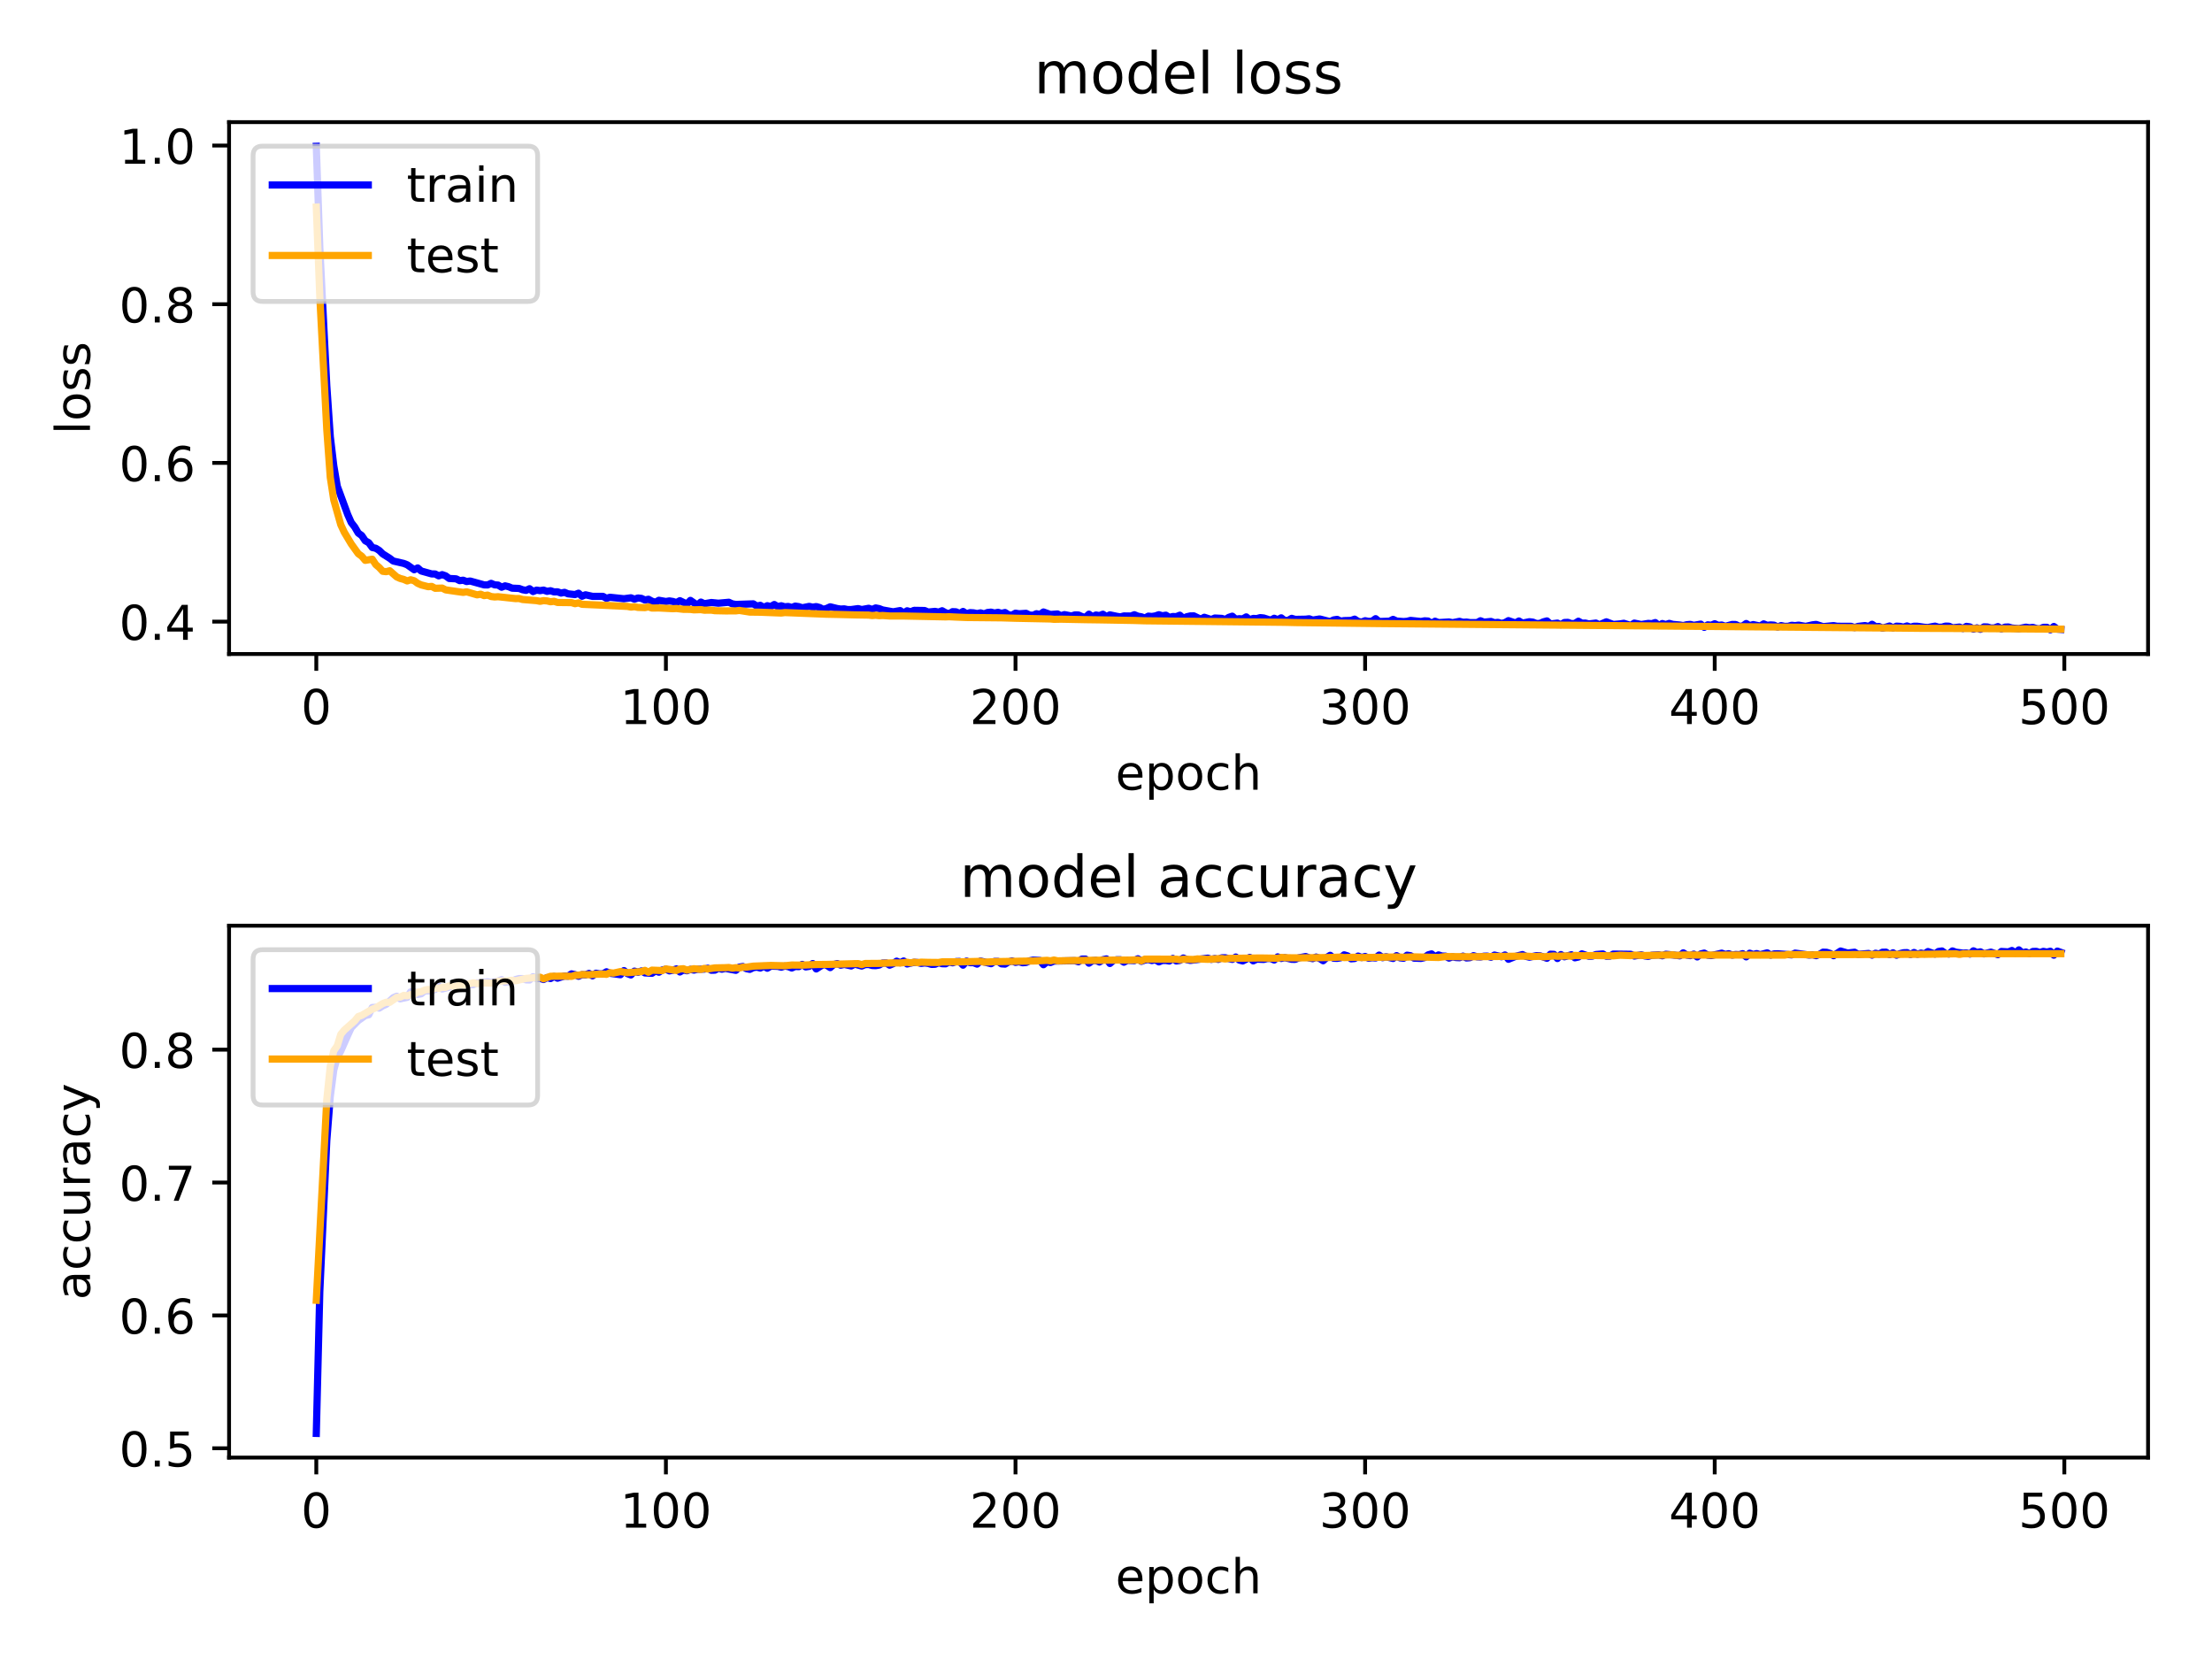 <?xml version="1.0" encoding="utf-8" standalone="no"?>
<!DOCTYPE svg PUBLIC "-//W3C//DTD SVG 1.1//EN"
  "http://www.w3.org/Graphics/SVG/1.1/DTD/svg11.dtd">
<!-- Created with matplotlib (https://matplotlib.org/) -->
<svg height="345.6pt" version="1.1" viewBox="0 0 460.8 345.6" width="460.8pt" xmlns="http://www.w3.org/2000/svg" xmlns:xlink="http://www.w3.org/1999/xlink">
 <defs>
  <style type="text/css">
*{stroke-linecap:butt;stroke-linejoin:round;}
  </style>
 </defs>
 <g id="figure_1">
  <g id="patch_1">
   <path d="M 0 345.6 
L 460.8 345.6 
L 460.8 0 
L 0 0 
z
" style="fill:#ffffff;"/>
  </g>
  <g id="axes_1">
   <g id="patch_2">
    <path d="M 47.72 136.24 
L 447.48 136.24 
L 447.48 25.44 
L 47.72 25.44 
z
" style="fill:#ffffff;"/>
   </g>
   <g id="matplotlib.axis_1">
    <g id="xtick_1">
     <g id="line2d_1">
      <defs>
       <path d="M 0 0 
L 0 3.5 
" id="ma0be6c7247" style="stroke:#000000;stroke-width:0.8;"/>
      </defs>
      <g>
       <use style="stroke:#000000;stroke-width:0.8;" x="65.891" xlink:href="#ma0be6c7247" y="136.24"/>
      </g>
     </g>
     <g id="text_1">
      <!-- 0 -->
      <defs>
       <path d="M 31.781 66.406 
Q 24.172 66.406 20.328 58.906 
Q 16.5 51.422 16.5 36.375 
Q 16.5 21.391 20.328 13.891 
Q 24.172 6.391 31.781 6.391 
Q 39.453 6.391 43.281 13.891 
Q 47.125 21.391 47.125 36.375 
Q 47.125 51.422 43.281 58.906 
Q 39.453 66.406 31.781 66.406 
z
M 31.781 74.219 
Q 44.047 74.219 50.516 64.516 
Q 56.984 54.828 56.984 36.375 
Q 56.984 17.969 50.516 8.266 
Q 44.047 -1.422 31.781 -1.422 
Q 19.531 -1.422 13.062 8.266 
Q 6.594 17.969 6.594 36.375 
Q 6.594 54.828 13.062 64.516 
Q 19.531 74.219 31.781 74.219 
z
" id="DejaVuSans-48"/>
      </defs>
      <g transform="translate(62.71 150.838)scale(0.1 -0.1)">
       <use xlink:href="#DejaVuSans-48"/>
      </g>
     </g>
    </g>
    <g id="xtick_2">
     <g id="line2d_2">
      <g>
       <use style="stroke:#000000;stroke-width:0.8;" x="138.72" xlink:href="#ma0be6c7247" y="136.24"/>
      </g>
     </g>
     <g id="text_2">
      <!-- 100 -->
      <defs>
       <path d="M 12.406 8.297 
L 28.516 8.297 
L 28.516 63.922 
L 10.984 60.406 
L 10.984 69.391 
L 28.422 72.906 
L 38.281 72.906 
L 38.281 8.297 
L 54.391 8.297 
L 54.391 0 
L 12.406 0 
z
" id="DejaVuSans-49"/>
      </defs>
      <g transform="translate(129.176 150.838)scale(0.1 -0.1)">
       <use xlink:href="#DejaVuSans-49"/>
       <use x="63.623" xlink:href="#DejaVuSans-48"/>
       <use x="127.246" xlink:href="#DejaVuSans-48"/>
      </g>
     </g>
    </g>
    <g id="xtick_3">
     <g id="line2d_3">
      <g>
       <use style="stroke:#000000;stroke-width:0.8;" x="211.549" xlink:href="#ma0be6c7247" y="136.24"/>
      </g>
     </g>
     <g id="text_3">
      <!-- 200 -->
      <defs>
       <path d="M 19.188 8.297 
L 53.609 8.297 
L 53.609 0 
L 7.328 0 
L 7.328 8.297 
Q 12.938 14.109 22.625 23.891 
Q 32.328 33.688 34.812 36.531 
Q 39.547 41.844 41.422 45.531 
Q 43.312 49.219 43.312 52.781 
Q 43.312 58.594 39.234 62.25 
Q 35.156 65.922 28.609 65.922 
Q 23.969 65.922 18.812 64.312 
Q 13.672 62.703 7.812 59.422 
L 7.812 69.391 
Q 13.766 71.781 18.938 73 
Q 24.125 74.219 28.422 74.219 
Q 39.75 74.219 46.484 68.547 
Q 53.219 62.891 53.219 53.422 
Q 53.219 48.922 51.531 44.891 
Q 49.859 40.875 45.406 35.406 
Q 44.188 33.984 37.641 27.219 
Q 31.109 20.453 19.188 8.297 
z
" id="DejaVuSans-50"/>
      </defs>
      <g transform="translate(202.006 150.838)scale(0.1 -0.1)">
       <use xlink:href="#DejaVuSans-50"/>
       <use x="63.623" xlink:href="#DejaVuSans-48"/>
       <use x="127.246" xlink:href="#DejaVuSans-48"/>
      </g>
     </g>
    </g>
    <g id="xtick_4">
     <g id="line2d_4">
      <g>
       <use style="stroke:#000000;stroke-width:0.8;" x="284.379" xlink:href="#ma0be6c7247" y="136.24"/>
      </g>
     </g>
     <g id="text_4">
      <!-- 300 -->
      <defs>
       <path d="M 40.578 39.312 
Q 47.656 37.797 51.625 33 
Q 55.609 28.219 55.609 21.188 
Q 55.609 10.406 48.188 4.484 
Q 40.766 -1.422 27.094 -1.422 
Q 22.516 -1.422 17.656 -0.516 
Q 12.797 0.391 7.625 2.203 
L 7.625 11.719 
Q 11.719 9.328 16.594 8.109 
Q 21.484 6.891 26.812 6.891 
Q 36.078 6.891 40.938 10.547 
Q 45.797 14.203 45.797 21.188 
Q 45.797 27.641 41.281 31.266 
Q 36.766 34.906 28.719 34.906 
L 20.219 34.906 
L 20.219 43.016 
L 29.109 43.016 
Q 36.375 43.016 40.234 45.922 
Q 44.094 48.828 44.094 54.297 
Q 44.094 59.906 40.109 62.906 
Q 36.141 65.922 28.719 65.922 
Q 24.656 65.922 20.016 65.031 
Q 15.375 64.156 9.812 62.312 
L 9.812 71.094 
Q 15.438 72.656 20.344 73.438 
Q 25.25 74.219 29.594 74.219 
Q 40.828 74.219 47.359 69.109 
Q 53.906 64.016 53.906 55.328 
Q 53.906 49.266 50.438 45.094 
Q 46.969 40.922 40.578 39.312 
z
" id="DejaVuSans-51"/>
      </defs>
      <g transform="translate(274.835 150.838)scale(0.1 -0.1)">
       <use xlink:href="#DejaVuSans-51"/>
       <use x="63.623" xlink:href="#DejaVuSans-48"/>
       <use x="127.246" xlink:href="#DejaVuSans-48"/>
      </g>
     </g>
    </g>
    <g id="xtick_5">
     <g id="line2d_5">
      <g>
       <use style="stroke:#000000;stroke-width:0.8;" x="357.208" xlink:href="#ma0be6c7247" y="136.24"/>
      </g>
     </g>
     <g id="text_5">
      <!-- 400 -->
      <defs>
       <path d="M 37.797 64.312 
L 12.891 25.391 
L 37.797 25.391 
z
M 35.203 72.906 
L 47.609 72.906 
L 47.609 25.391 
L 58.016 25.391 
L 58.016 17.188 
L 47.609 17.188 
L 47.609 0 
L 37.797 0 
L 37.797 17.188 
L 4.891 17.188 
L 4.891 26.703 
z
" id="DejaVuSans-52"/>
      </defs>
      <g transform="translate(347.664 150.838)scale(0.1 -0.1)">
       <use xlink:href="#DejaVuSans-52"/>
       <use x="63.623" xlink:href="#DejaVuSans-48"/>
       <use x="127.246" xlink:href="#DejaVuSans-48"/>
      </g>
     </g>
    </g>
    <g id="xtick_6">
     <g id="line2d_6">
      <g>
       <use style="stroke:#000000;stroke-width:0.8;" x="430.037" xlink:href="#ma0be6c7247" y="136.24"/>
      </g>
     </g>
     <g id="text_6">
      <!-- 500 -->
      <defs>
       <path d="M 10.797 72.906 
L 49.516 72.906 
L 49.516 64.594 
L 19.828 64.594 
L 19.828 46.734 
Q 21.969 47.469 24.109 47.828 
Q 26.266 48.188 28.422 48.188 
Q 40.625 48.188 47.75 41.5 
Q 54.891 34.812 54.891 23.391 
Q 54.891 11.625 47.562 5.094 
Q 40.234 -1.422 26.906 -1.422 
Q 22.312 -1.422 17.547 -0.641 
Q 12.797 0.141 7.719 1.703 
L 7.719 11.625 
Q 12.109 9.234 16.797 8.062 
Q 21.484 6.891 26.703 6.891 
Q 35.156 6.891 40.078 11.328 
Q 45.016 15.766 45.016 23.391 
Q 45.016 31 40.078 35.438 
Q 35.156 39.891 26.703 39.891 
Q 22.75 39.891 18.812 39.016 
Q 14.891 38.141 10.797 36.281 
z
" id="DejaVuSans-53"/>
      </defs>
      <g transform="translate(420.494 150.838)scale(0.1 -0.1)">
       <use xlink:href="#DejaVuSans-53"/>
       <use x="63.623" xlink:href="#DejaVuSans-48"/>
       <use x="127.246" xlink:href="#DejaVuSans-48"/>
      </g>
     </g>
    </g>
    <g id="text_7">
     <!-- epoch -->
     <defs>
      <path d="M 56.203 29.594 
L 56.203 25.203 
L 14.891 25.203 
Q 15.484 15.922 20.484 11.062 
Q 25.484 6.203 34.422 6.203 
Q 39.594 6.203 44.453 7.469 
Q 49.312 8.734 54.109 11.281 
L 54.109 2.781 
Q 49.266 0.734 44.188 -0.344 
Q 39.109 -1.422 33.891 -1.422 
Q 20.797 -1.422 13.156 6.188 
Q 5.516 13.812 5.516 26.812 
Q 5.516 40.234 12.766 48.109 
Q 20.016 56 32.328 56 
Q 43.359 56 49.781 48.891 
Q 56.203 41.797 56.203 29.594 
z
M 47.219 32.234 
Q 47.125 39.594 43.094 43.984 
Q 39.062 48.391 32.422 48.391 
Q 24.906 48.391 20.391 44.141 
Q 15.875 39.891 15.188 32.172 
z
" id="DejaVuSans-101"/>
      <path d="M 18.109 8.203 
L 18.109 -20.797 
L 9.078 -20.797 
L 9.078 54.688 
L 18.109 54.688 
L 18.109 46.391 
Q 20.953 51.266 25.266 53.625 
Q 29.594 56 35.594 56 
Q 45.562 56 51.781 48.094 
Q 58.016 40.188 58.016 27.297 
Q 58.016 14.406 51.781 6.484 
Q 45.562 -1.422 35.594 -1.422 
Q 29.594 -1.422 25.266 0.953 
Q 20.953 3.328 18.109 8.203 
z
M 48.688 27.297 
Q 48.688 37.203 44.609 42.844 
Q 40.531 48.484 33.406 48.484 
Q 26.266 48.484 22.188 42.844 
Q 18.109 37.203 18.109 27.297 
Q 18.109 17.391 22.188 11.75 
Q 26.266 6.109 33.406 6.109 
Q 40.531 6.109 44.609 11.75 
Q 48.688 17.391 48.688 27.297 
z
" id="DejaVuSans-112"/>
      <path d="M 30.609 48.391 
Q 23.391 48.391 19.188 42.75 
Q 14.984 37.109 14.984 27.297 
Q 14.984 17.484 19.156 11.844 
Q 23.344 6.203 30.609 6.203 
Q 37.797 6.203 41.984 11.859 
Q 46.188 17.531 46.188 27.297 
Q 46.188 37.016 41.984 42.703 
Q 37.797 48.391 30.609 48.391 
z
M 30.609 56 
Q 42.328 56 49.016 48.375 
Q 55.719 40.766 55.719 27.297 
Q 55.719 13.875 49.016 6.219 
Q 42.328 -1.422 30.609 -1.422 
Q 18.844 -1.422 12.172 6.219 
Q 5.516 13.875 5.516 27.297 
Q 5.516 40.766 12.172 48.375 
Q 18.844 56 30.609 56 
z
" id="DejaVuSans-111"/>
      <path d="M 48.781 52.594 
L 48.781 44.188 
Q 44.969 46.297 41.141 47.344 
Q 37.312 48.391 33.406 48.391 
Q 24.656 48.391 19.812 42.844 
Q 14.984 37.312 14.984 27.297 
Q 14.984 17.281 19.812 11.734 
Q 24.656 6.203 33.406 6.203 
Q 37.312 6.203 41.141 7.25 
Q 44.969 8.297 48.781 10.406 
L 48.781 2.094 
Q 45.016 0.344 40.984 -0.531 
Q 36.969 -1.422 32.422 -1.422 
Q 20.062 -1.422 12.781 6.344 
Q 5.516 14.109 5.516 27.297 
Q 5.516 40.672 12.859 48.328 
Q 20.219 56 33.016 56 
Q 37.156 56 41.109 55.141 
Q 45.062 54.297 48.781 52.594 
z
" id="DejaVuSans-99"/>
      <path d="M 54.891 33.016 
L 54.891 0 
L 45.906 0 
L 45.906 32.719 
Q 45.906 40.484 42.875 44.328 
Q 39.844 48.188 33.797 48.188 
Q 26.516 48.188 22.312 43.547 
Q 18.109 38.922 18.109 30.906 
L 18.109 0 
L 9.078 0 
L 9.078 75.984 
L 18.109 75.984 
L 18.109 46.188 
Q 21.344 51.125 25.703 53.562 
Q 30.078 56 35.797 56 
Q 45.219 56 50.047 50.172 
Q 54.891 44.344 54.891 33.016 
z
" id="DejaVuSans-104"/>
     </defs>
     <g transform="translate(232.372 164.517)scale(0.1 -0.1)">
      <use xlink:href="#DejaVuSans-101"/>
      <use x="61.523" xlink:href="#DejaVuSans-112"/>
      <use x="125" xlink:href="#DejaVuSans-111"/>
      <use x="186.182" xlink:href="#DejaVuSans-99"/>
      <use x="241.162" xlink:href="#DejaVuSans-104"/>
     </g>
    </g>
   </g>
   <g id="matplotlib.axis_2">
    <g id="ytick_1">
     <g id="line2d_7">
      <defs>
       <path d="M 0 0 
L -3.5 0 
" id="m49132032cd" style="stroke:#000000;stroke-width:0.8;"/>
      </defs>
      <g>
       <use style="stroke:#000000;stroke-width:0.8;" x="47.72" xlink:href="#m49132032cd" y="129.492"/>
      </g>
     </g>
     <g id="text_8">
      <!-- 0.4 -->
      <defs>
       <path d="M 10.688 12.406 
L 21 12.406 
L 21 0 
L 10.688 0 
z
" id="DejaVuSans-46"/>
      </defs>
      <g transform="translate(24.817 133.291)scale(0.1 -0.1)">
       <use xlink:href="#DejaVuSans-48"/>
       <use x="63.623" xlink:href="#DejaVuSans-46"/>
       <use x="95.41" xlink:href="#DejaVuSans-52"/>
      </g>
     </g>
    </g>
    <g id="ytick_2">
     <g id="line2d_8">
      <g>
       <use style="stroke:#000000;stroke-width:0.8;" x="47.72" xlink:href="#m49132032cd" y="96.433"/>
      </g>
     </g>
     <g id="text_9">
      <!-- 0.6 -->
      <defs>
       <path d="M 33.016 40.375 
Q 26.375 40.375 22.484 35.828 
Q 18.609 31.297 18.609 23.391 
Q 18.609 15.531 22.484 10.953 
Q 26.375 6.391 33.016 6.391 
Q 39.656 6.391 43.531 10.953 
Q 47.406 15.531 47.406 23.391 
Q 47.406 31.297 43.531 35.828 
Q 39.656 40.375 33.016 40.375 
z
M 52.594 71.297 
L 52.594 62.312 
Q 48.875 64.062 45.094 64.984 
Q 41.312 65.922 37.594 65.922 
Q 27.828 65.922 22.672 59.328 
Q 17.531 52.734 16.797 39.406 
Q 19.672 43.656 24.016 45.922 
Q 28.375 48.188 33.594 48.188 
Q 44.578 48.188 50.953 41.516 
Q 57.328 34.859 57.328 23.391 
Q 57.328 12.156 50.688 5.359 
Q 44.047 -1.422 33.016 -1.422 
Q 20.359 -1.422 13.672 8.266 
Q 6.984 17.969 6.984 36.375 
Q 6.984 53.656 15.188 63.938 
Q 23.391 74.219 37.203 74.219 
Q 40.922 74.219 44.703 73.484 
Q 48.484 72.75 52.594 71.297 
z
" id="DejaVuSans-54"/>
      </defs>
      <g transform="translate(24.817 100.233)scale(0.1 -0.1)">
       <use xlink:href="#DejaVuSans-48"/>
       <use x="63.623" xlink:href="#DejaVuSans-46"/>
       <use x="95.41" xlink:href="#DejaVuSans-54"/>
      </g>
     </g>
    </g>
    <g id="ytick_3">
     <g id="line2d_9">
      <g>
       <use style="stroke:#000000;stroke-width:0.8;" x="47.72" xlink:href="#m49132032cd" y="63.375"/>
      </g>
     </g>
     <g id="text_10">
      <!-- 0.8 -->
      <defs>
       <path d="M 31.781 34.625 
Q 24.75 34.625 20.719 30.859 
Q 16.703 27.094 16.703 20.516 
Q 16.703 13.922 20.719 10.156 
Q 24.75 6.391 31.781 6.391 
Q 38.812 6.391 42.859 10.172 
Q 46.922 13.969 46.922 20.516 
Q 46.922 27.094 42.891 30.859 
Q 38.875 34.625 31.781 34.625 
z
M 21.922 38.812 
Q 15.578 40.375 12.031 44.719 
Q 8.5 49.078 8.5 55.328 
Q 8.5 64.062 14.719 69.141 
Q 20.953 74.219 31.781 74.219 
Q 42.672 74.219 48.875 69.141 
Q 55.078 64.062 55.078 55.328 
Q 55.078 49.078 51.531 44.719 
Q 48 40.375 41.703 38.812 
Q 48.828 37.156 52.797 32.312 
Q 56.781 27.484 56.781 20.516 
Q 56.781 9.906 50.312 4.234 
Q 43.844 -1.422 31.781 -1.422 
Q 19.734 -1.422 13.25 4.234 
Q 6.781 9.906 6.781 20.516 
Q 6.781 27.484 10.781 32.312 
Q 14.797 37.156 21.922 38.812 
z
M 18.312 54.391 
Q 18.312 48.734 21.844 45.562 
Q 25.391 42.391 31.781 42.391 
Q 38.141 42.391 41.719 45.562 
Q 45.312 48.734 45.312 54.391 
Q 45.312 60.062 41.719 63.234 
Q 38.141 66.406 31.781 66.406 
Q 25.391 66.406 21.844 63.234 
Q 18.312 60.062 18.312 54.391 
z
" id="DejaVuSans-56"/>
      </defs>
      <g transform="translate(24.817 67.174)scale(0.1 -0.1)">
       <use xlink:href="#DejaVuSans-48"/>
       <use x="63.623" xlink:href="#DejaVuSans-46"/>
       <use x="95.41" xlink:href="#DejaVuSans-56"/>
      </g>
     </g>
    </g>
    <g id="ytick_4">
     <g id="line2d_10">
      <g>
       <use style="stroke:#000000;stroke-width:0.8;" x="47.72" xlink:href="#m49132032cd" y="30.316"/>
      </g>
     </g>
     <g id="text_11">
      <!-- 1.0 -->
      <g transform="translate(24.817 34.115)scale(0.1 -0.1)">
       <use xlink:href="#DejaVuSans-49"/>
       <use x="63.623" xlink:href="#DejaVuSans-46"/>
       <use x="95.41" xlink:href="#DejaVuSans-48"/>
      </g>
     </g>
    </g>
    <g id="text_12">
     <!-- loss -->
     <defs>
      <path d="M 9.422 75.984 
L 18.406 75.984 
L 18.406 0 
L 9.422 0 
z
" id="DejaVuSans-108"/>
      <path d="M 44.281 53.078 
L 44.281 44.578 
Q 40.484 46.531 36.375 47.5 
Q 32.281 48.484 27.875 48.484 
Q 21.188 48.484 17.844 46.438 
Q 14.5 44.391 14.5 40.281 
Q 14.5 37.156 16.891 35.375 
Q 19.281 33.594 26.516 31.984 
L 29.594 31.297 
Q 39.156 29.25 43.188 25.516 
Q 47.219 21.781 47.219 15.094 
Q 47.219 7.469 41.188 3.016 
Q 35.156 -1.422 24.609 -1.422 
Q 20.219 -1.422 15.453 -0.562 
Q 10.688 0.297 5.422 2 
L 5.422 11.281 
Q 10.406 8.688 15.234 7.391 
Q 20.062 6.109 24.812 6.109 
Q 31.156 6.109 34.562 8.281 
Q 37.984 10.453 37.984 14.406 
Q 37.984 18.062 35.516 20.016 
Q 33.062 21.969 24.703 23.781 
L 21.578 24.516 
Q 13.234 26.266 9.516 29.906 
Q 5.812 33.547 5.812 39.891 
Q 5.812 47.609 11.281 51.797 
Q 16.75 56 26.812 56 
Q 31.781 56 36.172 55.266 
Q 40.578 54.547 44.281 53.078 
z
" id="DejaVuSans-115"/>
     </defs>
     <g transform="translate(18.737 90.498)rotate(-90)scale(0.1 -0.1)">
      <use xlink:href="#DejaVuSans-108"/>
      <use x="27.783" xlink:href="#DejaVuSans-111"/>
      <use x="88.965" xlink:href="#DejaVuSans-115"/>
      <use x="141.064" xlink:href="#DejaVuSans-115"/>
     </g>
    </g>
   </g>
   <g id="line2d_11">
    <path clip-path="url(#pb303fc4653)" d="M 65.891 30.476 
L 66.619 51.511 
L 68.076 80.331 
L 68.804 90.954 
L 69.532 97.014 
L 70.261 101.293 
L 72.446 107.217 
L 73.174 108.857 
L 73.902 109.791 
L 74.63 111.037 
L 75.359 111.572 
L 76.087 112.649 
L 76.815 113.058 
L 77.544 114.054 
L 78.272 114.21 
L 79 114.671 
L 79.728 115.382 
L 81.185 116.302 
L 81.913 116.867 
L 84.098 117.369 
L 84.827 117.657 
L 86.283 118.686 
L 87.011 118.312 
L 87.74 118.946 
L 89.925 119.557 
L 90.653 119.571 
L 91.381 119.959 
L 92.109 119.708 
L 92.838 119.958 
L 93.566 120.503 
L 95.023 120.581 
L 95.751 120.957 
L 96.479 120.867 
L 97.208 121.143 
L 97.936 121.037 
L 100.849 121.84 
L 101.577 121.857 
L 102.306 121.525 
L 103.034 121.834 
L 103.762 121.88 
L 104.49 122.325 
L 105.219 122.045 
L 105.947 122.219 
L 106.675 122.525 
L 108.132 122.584 
L 108.86 122.853 
L 109.588 122.982 
L 110.317 122.642 
L 111.045 123.227 
L 111.773 122.934 
L 112.502 123.043 
L 113.23 122.929 
L 113.958 123.185 
L 114.687 123.062 
L 115.415 123.304 
L 116.143 123.285 
L 116.871 123.545 
L 117.6 123.395 
L 118.328 123.702 
L 119.785 123.861 
L 120.513 123.573 
L 121.241 124.209 
L 121.969 123.906 
L 123.426 124.231 
L 125.611 124.237 
L 126.339 124.645 
L 127.068 124.422 
L 129.981 124.727 
L 131.437 124.533 
L 132.166 124.819 
L 132.894 124.572 
L 133.622 124.652 
L 134.35 124.994 
L 135.079 124.838 
L 135.807 125.238 
L 136.535 125.472 
L 137.264 125.051 
L 138.72 125.305 
L 139.448 125.183 
L 140.177 125.296 
L 140.905 125.535 
L 141.633 125.135 
L 143.09 125.831 
L 143.818 125.071 
L 145.275 126.067 
L 146.003 125.426 
L 146.731 125.767 
L 148.188 125.515 
L 149.645 125.658 
L 151.829 125.463 
L 152.558 125.795 
L 153.286 125.916 
L 156.928 125.791 
L 157.656 126.259 
L 158.384 126.1 
L 159.112 126.529 
L 159.841 126.183 
L 160.569 126.359 
L 161.297 125.93 
L 162.026 126.379 
L 162.754 126.192 
L 163.482 126.408 
L 164.21 126.337 
L 164.939 126.556 
L 165.667 126.264 
L 166.395 126.375 
L 167.124 126.612 
L 168.58 126.323 
L 169.309 126.492 
L 170.037 126.363 
L 170.765 126.562 
L 171.493 126.946 
L 172.222 126.738 
L 172.95 126.411 
L 174.407 126.769 
L 175.135 126.88 
L 175.863 126.838 
L 176.591 126.989 
L 177.32 126.983 
L 178.776 126.781 
L 179.505 126.984 
L 180.961 126.716 
L 181.689 126.963 
L 182.418 126.645 
L 183.146 126.784 
L 183.874 127.066 
L 186.059 127.451 
L 187.516 127.195 
L 188.244 127.71 
L 188.972 127.238 
L 189.701 127.448 
L 190.429 127.148 
L 192.614 127.182 
L 193.342 127.5 
L 194.799 127.361 
L 195.527 127.52 
L 196.255 127.232 
L 196.984 127.642 
L 197.712 127.859 
L 198.44 127.419 
L 199.169 127.454 
L 199.897 127.826 
L 200.625 127.376 
L 201.353 127.881 
L 202.082 127.622 
L 202.81 127.666 
L 203.538 127.822 
L 204.267 127.672 
L 204.995 127.893 
L 205.723 127.593 
L 206.451 127.521 
L 207.18 127.71 
L 207.908 127.557 
L 208.636 127.769 
L 209.365 127.598 
L 210.093 128.067 
L 210.821 128.149 
L 211.549 127.739 
L 212.278 127.868 
L 213.734 127.766 
L 214.463 128.118 
L 215.191 128.177 
L 215.919 127.855 
L 216.648 128.025 
L 217.376 127.49 
L 218.832 128.013 
L 220.289 127.898 
L 221.017 128.273 
L 221.746 128.038 
L 223.202 128.32 
L 223.93 128.099 
L 224.659 128.115 
L 225.387 128.445 
L 226.115 128.633 
L 226.844 127.947 
L 227.572 128.481 
L 228.3 128.121 
L 229.029 128.241 
L 229.757 127.958 
L 230.485 128.46 
L 231.213 128.09 
L 232.67 128.394 
L 233.398 128.51 
L 234.127 128.315 
L 235.583 128.334 
L 236.311 128.064 
L 237.04 128.365 
L 237.768 128.491 
L 238.496 128.757 
L 239.225 128.357 
L 239.953 128.425 
L 240.681 128.306 
L 241.41 128.058 
L 242.138 128.279 
L 242.866 128.155 
L 243.594 128.613 
L 244.323 128.431 
L 245.051 128.459 
L 245.779 128.159 
L 246.508 128.817 
L 247.236 128.478 
L 247.964 128.312 
L 248.692 128.302 
L 250.149 129 
L 250.877 128.589 
L 252.334 129.065 
L 253.062 128.746 
L 254.519 128.82 
L 255.247 129.06 
L 255.975 128.608 
L 256.704 128.364 
L 257.432 128.994 
L 258.16 128.887 
L 258.889 128.929 
L 259.617 128.511 
L 260.345 129.114 
L 261.073 128.825 
L 261.802 128.866 
L 262.53 128.664 
L 263.258 128.741 
L 264.715 129.205 
L 265.443 128.794 
L 266.171 129.108 
L 266.9 128.707 
L 267.628 129.271 
L 268.356 129.235 
L 269.085 128.816 
L 269.813 129.028 
L 271.998 128.989 
L 272.726 128.904 
L 273.454 129.173 
L 274.911 128.942 
L 277.096 129.498 
L 277.824 129.137 
L 278.552 129.027 
L 279.281 129.393 
L 280.009 129.28 
L 281.466 129.244 
L 282.194 128.98 
L 282.922 129.461 
L 283.651 129.595 
L 284.379 129.308 
L 285.107 129.447 
L 285.835 129.408 
L 286.564 128.881 
L 287.292 129.474 
L 289.477 129.402 
L 290.205 129.031 
L 290.933 129.377 
L 292.39 129.481 
L 293.118 129.428 
L 293.847 129.243 
L 296.031 129.472 
L 296.76 129.332 
L 297.488 129.369 
L 298.216 129.889 
L 298.945 129.41 
L 299.673 129.699 
L 301.858 129.565 
L 302.586 129.721 
L 304.043 129.438 
L 304.771 129.634 
L 305.499 129.59 
L 306.228 129.697 
L 307.684 129.706 
L 308.412 129.319 
L 309.141 129.61 
L 310.597 129.459 
L 311.326 129.728 
L 312.054 129.645 
L 312.782 129.877 
L 313.511 129.702 
L 314.239 129.291 
L 315.695 129.783 
L 316.424 129.368 
L 317.152 129.808 
L 318.609 129.517 
L 319.337 129.604 
L 320.065 129.896 
L 320.793 129.867 
L 321.522 129.54 
L 322.25 129.347 
L 322.978 129.991 
L 324.435 129.804 
L 325.163 130.156 
L 325.891 129.681 
L 326.62 129.649 
L 327.348 129.915 
L 328.076 129.878 
L 328.805 129.412 
L 329.533 129.819 
L 330.261 129.8 
L 330.99 129.979 
L 332.446 129.798 
L 333.174 130.155 
L 334.631 129.539 
L 336.088 130.092 
L 337.544 129.959 
L 338.272 129.843 
L 339.729 130.301 
L 340.457 129.804 
L 341.914 130.104 
L 343.371 129.866 
L 344.099 129.93 
L 344.827 129.692 
L 345.555 130.328 
L 346.284 129.898 
L 347.012 130.109 
L 347.74 129.863 
L 348.469 130.071 
L 349.925 130.199 
L 350.653 130.327 
L 351.382 130.139 
L 352.11 130.077 
L 352.838 130.268 
L 354.295 130.019 
L 355.023 130.682 
L 355.752 130.167 
L 356.48 130.249 
L 357.208 129.942 
L 357.936 130.277 
L 358.665 130.204 
L 359.393 130.479 
L 360.85 130.085 
L 361.578 130.099 
L 362.306 130.462 
L 363.034 130.412 
L 363.763 129.894 
L 364.491 130.342 
L 365.219 130.115 
L 366.676 130.424 
L 367.404 129.967 
L 368.132 130.277 
L 368.861 130.185 
L 369.589 130.238 
L 370.317 130.615 
L 371.046 130.319 
L 371.774 130.485 
L 372.502 130.469 
L 373.231 130.259 
L 373.959 130.333 
L 374.687 130.228 
L 376.144 130.49 
L 377.6 130.164 
L 378.329 130.075 
L 379.785 130.547 
L 381.97 130.328 
L 382.698 130.467 
L 385.612 130.474 
L 386.34 130.736 
L 387.068 130.492 
L 388.525 130.316 
L 389.253 130.537 
L 389.981 130.052 
L 390.71 130.546 
L 391.438 130.506 
L 392.166 130.864 
L 393.623 130.413 
L 394.351 130.794 
L 395.079 130.444 
L 395.808 130.485 
L 396.536 130.65 
L 397.264 130.394 
L 397.992 130.677 
L 398.721 130.458 
L 399.449 130.468 
L 400.906 130.681 
L 401.634 130.722 
L 403.091 130.437 
L 403.819 130.667 
L 404.547 130.661 
L 405.275 130.434 
L 406.004 130.448 
L 406.732 130.793 
L 408.189 130.629 
L 408.917 130.936 
L 409.645 130.486 
L 410.373 130.597 
L 411.102 131.056 
L 411.83 130.791 
L 412.558 131.094 
L 413.287 130.592 
L 414.015 130.612 
L 414.743 130.831 
L 415.472 130.812 
L 416.2 130.535 
L 416.928 131.012 
L 417.656 130.643 
L 418.385 130.612 
L 419.113 130.828 
L 420.57 130.959 
L 422.026 130.651 
L 422.754 130.77 
L 423.483 130.691 
L 424.211 130.942 
L 424.939 131.023 
L 425.668 130.687 
L 426.396 130.682 
L 427.124 131.204 
L 427.853 130.511 
L 428.581 131.064 
L 429.309 131.116 
L 429.309 131.116 
" style="fill:none;stroke:#0000ff;stroke-linecap:square;stroke-width:1.5;"/>
   </g>
   <g id="line2d_12">
    <path clip-path="url(#pb303fc4653)" d="M 65.891 43.134 
L 66.619 61.739 
L 68.076 89.497 
L 68.804 99.453 
L 69.532 104.149 
L 70.989 109.312 
L 71.717 110.872 
L 73.174 113.313 
L 74.63 115.339 
L 75.359 115.874 
L 76.087 116.733 
L 77.544 116.492 
L 78.272 117.604 
L 79 118.223 
L 79.728 119.011 
L 80.457 119.092 
L 81.185 118.899 
L 82.642 120.182 
L 83.37 120.504 
L 84.098 120.698 
L 84.827 121.019 
L 85.555 120.778 
L 86.283 120.98 
L 87.011 121.521 
L 87.74 121.845 
L 89.196 122.218 
L 89.925 122.159 
L 90.653 122.552 
L 92.109 122.507 
L 92.838 122.881 
L 95.023 123.2 
L 96.479 123.403 
L 97.208 123.286 
L 99.392 123.921 
L 100.121 123.782 
L 100.849 124.079 
L 101.577 123.971 
L 102.306 124.267 
L 103.034 124.356 
L 103.762 124.307 
L 107.404 124.7 
L 108.132 124.682 
L 108.86 124.885 
L 111.773 125.123 
L 112.502 125.265 
L 113.23 125.122 
L 113.958 125.18 
L 114.687 125.358 
L 115.415 125.262 
L 116.143 125.505 
L 119.056 125.536 
L 119.785 125.759 
L 120.513 125.594 
L 121.241 125.885 
L 124.154 126.013 
L 130.709 126.328 
L 131.437 126.469 
L 132.166 126.384 
L 132.894 126.533 
L 134.35 126.578 
L 135.079 126.42 
L 135.807 126.669 
L 137.264 126.65 
L 140.177 126.802 
L 140.905 126.762 
L 142.362 126.932 
L 143.818 126.945 
L 144.547 127.041 
L 146.003 126.998 
L 146.731 127.116 
L 148.188 127.1 
L 148.916 127.217 
L 151.101 127.262 
L 153.286 127.254 
L 154.014 127.163 
L 156.199 127.507 
L 158.384 127.534 
L 162.754 127.704 
L 163.482 127.607 
L 172.222 127.955 
L 174.407 127.997 
L 178.048 128.09 
L 180.961 128.138 
L 181.689 128.233 
L 182.418 128.169 
L 183.146 128.258 
L 183.874 128.217 
L 185.331 128.32 
L 188.244 128.325 
L 196.984 128.507 
L 197.712 128.475 
L 199.169 128.548 
L 201.353 128.635 
L 208.636 128.707 
L 211.549 128.794 
L 218.832 128.942 
L 219.561 129.014 
L 221.017 128.986 
L 226.115 129.086 
L 229.029 129.125 
L 233.398 129.201 
L 236.311 129.254 
L 238.496 129.322 
L 267.628 129.638 
L 269.813 129.69 
L 287.292 129.898 
L 389.981 130.799 
L 394.351 130.829 
L 400.177 130.888 
L 414.015 130.957 
L 424.939 131.041 
L 429.309 131.06 
L 429.309 131.06 
" style="fill:none;stroke:#ffa500;stroke-linecap:square;stroke-width:1.5;"/>
   </g>
   <g id="patch_3">
    <path d="M 47.72 136.24 
L 47.72 25.44 
" style="fill:none;stroke:#000000;stroke-linecap:square;stroke-linejoin:miter;stroke-width:0.8;"/>
   </g>
   <g id="patch_4">
    <path d="M 447.48 136.24 
L 447.48 25.44 
" style="fill:none;stroke:#000000;stroke-linecap:square;stroke-linejoin:miter;stroke-width:0.8;"/>
   </g>
   <g id="patch_5">
    <path d="M 47.72 136.24 
L 447.48 136.24 
" style="fill:none;stroke:#000000;stroke-linecap:square;stroke-linejoin:miter;stroke-width:0.8;"/>
   </g>
   <g id="patch_6">
    <path d="M 47.72 25.44 
L 447.48 25.44 
" style="fill:none;stroke:#000000;stroke-linecap:square;stroke-linejoin:miter;stroke-width:0.8;"/>
   </g>
   <g id="text_13">
    <!-- model loss -->
    <defs>
     <path d="M 52 44.188 
Q 55.375 50.25 60.062 53.125 
Q 64.75 56 71.094 56 
Q 79.641 56 84.281 50.016 
Q 88.922 44.047 88.922 33.016 
L 88.922 0 
L 79.891 0 
L 79.891 32.719 
Q 79.891 40.578 77.094 44.375 
Q 74.312 48.188 68.609 48.188 
Q 61.625 48.188 57.562 43.547 
Q 53.516 38.922 53.516 30.906 
L 53.516 0 
L 44.484 0 
L 44.484 32.719 
Q 44.484 40.625 41.703 44.406 
Q 38.922 48.188 33.109 48.188 
Q 26.219 48.188 22.156 43.531 
Q 18.109 38.875 18.109 30.906 
L 18.109 0 
L 9.078 0 
L 9.078 54.688 
L 18.109 54.688 
L 18.109 46.188 
Q 21.188 51.219 25.484 53.609 
Q 29.781 56 35.688 56 
Q 41.656 56 45.828 52.969 
Q 50 49.953 52 44.188 
z
" id="DejaVuSans-109"/>
     <path d="M 45.406 46.391 
L 45.406 75.984 
L 54.391 75.984 
L 54.391 0 
L 45.406 0 
L 45.406 8.203 
Q 42.578 3.328 38.25 0.953 
Q 33.938 -1.422 27.875 -1.422 
Q 17.969 -1.422 11.734 6.484 
Q 5.516 14.406 5.516 27.297 
Q 5.516 40.188 11.734 48.094 
Q 17.969 56 27.875 56 
Q 33.938 56 38.25 53.625 
Q 42.578 51.266 45.406 46.391 
z
M 14.797 27.297 
Q 14.797 17.391 18.875 11.75 
Q 22.953 6.109 30.078 6.109 
Q 37.203 6.109 41.297 11.75 
Q 45.406 17.391 45.406 27.297 
Q 45.406 37.203 41.297 42.844 
Q 37.203 48.484 30.078 48.484 
Q 22.953 48.484 18.875 42.844 
Q 14.797 37.203 14.797 27.297 
z
" id="DejaVuSans-100"/>
     <path id="DejaVuSans-32"/>
    </defs>
    <g transform="translate(215.42 19.44)scale(0.12 -0.12)">
     <use xlink:href="#DejaVuSans-109"/>
     <use x="97.412" xlink:href="#DejaVuSans-111"/>
     <use x="158.594" xlink:href="#DejaVuSans-100"/>
     <use x="222.07" xlink:href="#DejaVuSans-101"/>
     <use x="283.594" xlink:href="#DejaVuSans-108"/>
     <use x="311.377" xlink:href="#DejaVuSans-32"/>
     <use x="343.164" xlink:href="#DejaVuSans-108"/>
     <use x="370.947" xlink:href="#DejaVuSans-111"/>
     <use x="432.129" xlink:href="#DejaVuSans-115"/>
     <use x="484.229" xlink:href="#DejaVuSans-115"/>
    </g>
   </g>
   <g id="legend_1">
    <g id="patch_7">
     <path d="M 54.72 62.796 
L 109.995 62.796 
Q 111.995 62.796 111.995 60.796 
L 111.995 32.44 
Q 111.995 30.44 109.995 30.44 
L 54.72 30.44 
Q 52.72 30.44 52.72 32.44 
L 52.72 60.796 
Q 52.72 62.796 54.72 62.796 
z
" style="fill:#ffffff;opacity:0.8;stroke:#cccccc;stroke-linejoin:miter;"/>
    </g>
    <g id="line2d_13">
     <path d="M 56.72 38.538 
L 76.72 38.538 
" style="fill:none;stroke:#0000ff;stroke-linecap:square;stroke-width:1.5;"/>
    </g>
    <g id="line2d_14"/>
    <g id="text_14">
     <!-- train -->
     <defs>
      <path d="M 18.312 70.219 
L 18.312 54.688 
L 36.812 54.688 
L 36.812 47.703 
L 18.312 47.703 
L 18.312 18.016 
Q 18.312 11.328 20.141 9.422 
Q 21.969 7.516 27.594 7.516 
L 36.812 7.516 
L 36.812 0 
L 27.594 0 
Q 17.188 0 13.234 3.875 
Q 9.281 7.766 9.281 18.016 
L 9.281 47.703 
L 2.688 47.703 
L 2.688 54.688 
L 9.281 54.688 
L 9.281 70.219 
z
" id="DejaVuSans-116"/>
      <path d="M 41.109 46.297 
Q 39.594 47.172 37.812 47.578 
Q 36.031 48 33.891 48 
Q 26.266 48 22.188 43.047 
Q 18.109 38.094 18.109 28.812 
L 18.109 0 
L 9.078 0 
L 9.078 54.688 
L 18.109 54.688 
L 18.109 46.188 
Q 20.953 51.172 25.484 53.578 
Q 30.031 56 36.531 56 
Q 37.453 56 38.578 55.875 
Q 39.703 55.766 41.062 55.516 
z
" id="DejaVuSans-114"/>
      <path d="M 34.281 27.484 
Q 23.391 27.484 19.188 25 
Q 14.984 22.516 14.984 16.5 
Q 14.984 11.719 18.141 8.906 
Q 21.297 6.109 26.703 6.109 
Q 34.188 6.109 38.703 11.406 
Q 43.219 16.703 43.219 25.484 
L 43.219 27.484 
z
M 52.203 31.203 
L 52.203 0 
L 43.219 0 
L 43.219 8.297 
Q 40.141 3.328 35.547 0.953 
Q 30.953 -1.422 24.312 -1.422 
Q 15.922 -1.422 10.953 3.297 
Q 6 8.016 6 15.922 
Q 6 25.141 12.172 29.828 
Q 18.359 34.516 30.609 34.516 
L 43.219 34.516 
L 43.219 35.406 
Q 43.219 41.609 39.141 45 
Q 35.062 48.391 27.688 48.391 
Q 23 48.391 18.547 47.266 
Q 14.109 46.141 10.016 43.891 
L 10.016 52.203 
Q 14.938 54.109 19.578 55.047 
Q 24.219 56 28.609 56 
Q 40.484 56 46.344 49.844 
Q 52.203 43.703 52.203 31.203 
z
" id="DejaVuSans-97"/>
      <path d="M 9.422 54.688 
L 18.406 54.688 
L 18.406 0 
L 9.422 0 
z
M 9.422 75.984 
L 18.406 75.984 
L 18.406 64.594 
L 9.422 64.594 
z
" id="DejaVuSans-105"/>
      <path d="M 54.891 33.016 
L 54.891 0 
L 45.906 0 
L 45.906 32.719 
Q 45.906 40.484 42.875 44.328 
Q 39.844 48.188 33.797 48.188 
Q 26.516 48.188 22.312 43.547 
Q 18.109 38.922 18.109 30.906 
L 18.109 0 
L 9.078 0 
L 9.078 54.688 
L 18.109 54.688 
L 18.109 46.188 
Q 21.344 51.125 25.703 53.562 
Q 30.078 56 35.797 56 
Q 45.219 56 50.047 50.172 
Q 54.891 44.344 54.891 33.016 
z
" id="DejaVuSans-110"/>
     </defs>
     <g transform="translate(84.72 42.038)scale(0.1 -0.1)">
      <use xlink:href="#DejaVuSans-116"/>
      <use x="39.209" xlink:href="#DejaVuSans-114"/>
      <use x="80.322" xlink:href="#DejaVuSans-97"/>
      <use x="141.602" xlink:href="#DejaVuSans-105"/>
      <use x="169.385" xlink:href="#DejaVuSans-110"/>
     </g>
    </g>
    <g id="line2d_15">
     <path d="M 56.72 53.217 
L 76.72 53.217 
" style="fill:none;stroke:#ffa500;stroke-linecap:square;stroke-width:1.5;"/>
    </g>
    <g id="line2d_16"/>
    <g id="text_15">
     <!-- test -->
     <g transform="translate(84.72 56.717)scale(0.1 -0.1)">
      <use xlink:href="#DejaVuSans-116"/>
      <use x="39.209" xlink:href="#DejaVuSans-101"/>
      <use x="100.732" xlink:href="#DejaVuSans-115"/>
      <use x="152.832" xlink:href="#DejaVuSans-116"/>
     </g>
    </g>
   </g>
  </g>
  <g id="axes_2">
   <g id="patch_8">
    <path d="M 47.72 303.64 
L 447.48 303.64 
L 447.48 192.84 
L 47.72 192.84 
z
" style="fill:#ffffff;"/>
   </g>
   <g id="matplotlib.axis_3">
    <g id="xtick_7">
     <g id="line2d_17">
      <g>
       <use style="stroke:#000000;stroke-width:0.8;" x="65.891" xlink:href="#ma0be6c7247" y="303.64"/>
      </g>
     </g>
     <g id="text_16">
      <!-- 0 -->
      <g transform="translate(62.71 318.238)scale(0.1 -0.1)">
       <use xlink:href="#DejaVuSans-48"/>
      </g>
     </g>
    </g>
    <g id="xtick_8">
     <g id="line2d_18">
      <g>
       <use style="stroke:#000000;stroke-width:0.8;" x="138.72" xlink:href="#ma0be6c7247" y="303.64"/>
      </g>
     </g>
     <g id="text_17">
      <!-- 100 -->
      <g transform="translate(129.176 318.238)scale(0.1 -0.1)">
       <use xlink:href="#DejaVuSans-49"/>
       <use x="63.623" xlink:href="#DejaVuSans-48"/>
       <use x="127.246" xlink:href="#DejaVuSans-48"/>
      </g>
     </g>
    </g>
    <g id="xtick_9">
     <g id="line2d_19">
      <g>
       <use style="stroke:#000000;stroke-width:0.8;" x="211.549" xlink:href="#ma0be6c7247" y="303.64"/>
      </g>
     </g>
     <g id="text_18">
      <!-- 200 -->
      <g transform="translate(202.006 318.238)scale(0.1 -0.1)">
       <use xlink:href="#DejaVuSans-50"/>
       <use x="63.623" xlink:href="#DejaVuSans-48"/>
       <use x="127.246" xlink:href="#DejaVuSans-48"/>
      </g>
     </g>
    </g>
    <g id="xtick_10">
     <g id="line2d_20">
      <g>
       <use style="stroke:#000000;stroke-width:0.8;" x="284.379" xlink:href="#ma0be6c7247" y="303.64"/>
      </g>
     </g>
     <g id="text_19">
      <!-- 300 -->
      <g transform="translate(274.835 318.238)scale(0.1 -0.1)">
       <use xlink:href="#DejaVuSans-51"/>
       <use x="63.623" xlink:href="#DejaVuSans-48"/>
       <use x="127.246" xlink:href="#DejaVuSans-48"/>
      </g>
     </g>
    </g>
    <g id="xtick_11">
     <g id="line2d_21">
      <g>
       <use style="stroke:#000000;stroke-width:0.8;" x="357.208" xlink:href="#ma0be6c7247" y="303.64"/>
      </g>
     </g>
     <g id="text_20">
      <!-- 400 -->
      <g transform="translate(347.664 318.238)scale(0.1 -0.1)">
       <use xlink:href="#DejaVuSans-52"/>
       <use x="63.623" xlink:href="#DejaVuSans-48"/>
       <use x="127.246" xlink:href="#DejaVuSans-48"/>
      </g>
     </g>
    </g>
    <g id="xtick_12">
     <g id="line2d_22">
      <g>
       <use style="stroke:#000000;stroke-width:0.8;" x="430.037" xlink:href="#ma0be6c7247" y="303.64"/>
      </g>
     </g>
     <g id="text_21">
      <!-- 500 -->
      <g transform="translate(420.494 318.238)scale(0.1 -0.1)">
       <use xlink:href="#DejaVuSans-53"/>
       <use x="63.623" xlink:href="#DejaVuSans-48"/>
       <use x="127.246" xlink:href="#DejaVuSans-48"/>
      </g>
     </g>
    </g>
    <g id="text_22">
     <!-- epoch -->
     <g transform="translate(232.372 331.917)scale(0.1 -0.1)">
      <use xlink:href="#DejaVuSans-101"/>
      <use x="61.523" xlink:href="#DejaVuSans-112"/>
      <use x="125" xlink:href="#DejaVuSans-111"/>
      <use x="186.182" xlink:href="#DejaVuSans-99"/>
      <use x="241.162" xlink:href="#DejaVuSans-104"/>
     </g>
    </g>
   </g>
   <g id="matplotlib.axis_4">
    <g id="ytick_5">
     <g id="line2d_23">
      <g>
       <use style="stroke:#000000;stroke-width:0.8;" x="47.72" xlink:href="#m49132032cd" y="301.704"/>
      </g>
     </g>
     <g id="text_23">
      <!-- 0.5 -->
      <g transform="translate(24.817 305.503)scale(0.1 -0.1)">
       <use xlink:href="#DejaVuSans-48"/>
       <use x="63.623" xlink:href="#DejaVuSans-46"/>
       <use x="95.41" xlink:href="#DejaVuSans-53"/>
      </g>
     </g>
    </g>
    <g id="ytick_6">
     <g id="line2d_24">
      <g>
       <use style="stroke:#000000;stroke-width:0.8;" x="47.72" xlink:href="#m49132032cd" y="274.024"/>
      </g>
     </g>
     <g id="text_24">
      <!-- 0.6 -->
      <g transform="translate(24.817 277.823)scale(0.1 -0.1)">
       <use xlink:href="#DejaVuSans-48"/>
       <use x="63.623" xlink:href="#DejaVuSans-46"/>
       <use x="95.41" xlink:href="#DejaVuSans-54"/>
      </g>
     </g>
    </g>
    <g id="ytick_7">
     <g id="line2d_25">
      <g>
       <use style="stroke:#000000;stroke-width:0.8;" x="47.72" xlink:href="#m49132032cd" y="246.344"/>
      </g>
     </g>
     <g id="text_25">
      <!-- 0.7 -->
      <defs>
       <path d="M 8.203 72.906 
L 55.078 72.906 
L 55.078 68.703 
L 28.609 0 
L 18.312 0 
L 43.219 64.594 
L 8.203 64.594 
z
" id="DejaVuSans-55"/>
      </defs>
      <g transform="translate(24.817 250.143)scale(0.1 -0.1)">
       <use xlink:href="#DejaVuSans-48"/>
       <use x="63.623" xlink:href="#DejaVuSans-46"/>
       <use x="95.41" xlink:href="#DejaVuSans-55"/>
      </g>
     </g>
    </g>
    <g id="ytick_8">
     <g id="line2d_26">
      <g>
       <use style="stroke:#000000;stroke-width:0.8;" x="47.72" xlink:href="#m49132032cd" y="218.664"/>
      </g>
     </g>
     <g id="text_26">
      <!-- 0.8 -->
      <g transform="translate(24.817 222.463)scale(0.1 -0.1)">
       <use xlink:href="#DejaVuSans-48"/>
       <use x="63.623" xlink:href="#DejaVuSans-46"/>
       <use x="95.41" xlink:href="#DejaVuSans-56"/>
      </g>
     </g>
    </g>
    <g id="text_27">
     <!-- accuracy -->
     <defs>
      <path d="M 8.5 21.578 
L 8.5 54.688 
L 17.484 54.688 
L 17.484 21.922 
Q 17.484 14.156 20.5 10.266 
Q 23.531 6.391 29.594 6.391 
Q 36.859 6.391 41.078 11.031 
Q 45.312 15.672 45.312 23.688 
L 45.312 54.688 
L 54.297 54.688 
L 54.297 0 
L 45.312 0 
L 45.312 8.406 
Q 42.047 3.422 37.719 1 
Q 33.406 -1.422 27.688 -1.422 
Q 18.266 -1.422 13.375 4.438 
Q 8.5 10.297 8.5 21.578 
z
M 31.109 56 
z
" id="DejaVuSans-117"/>
      <path d="M 32.172 -5.078 
Q 28.375 -14.844 24.75 -17.812 
Q 21.141 -20.797 15.094 -20.797 
L 7.906 -20.797 
L 7.906 -13.281 
L 13.188 -13.281 
Q 16.891 -13.281 18.938 -11.516 
Q 21 -9.766 23.484 -3.219 
L 25.094 0.875 
L 2.984 54.688 
L 12.5 54.688 
L 29.594 11.922 
L 46.688 54.688 
L 56.203 54.688 
z
" id="DejaVuSans-121"/>
     </defs>
     <g transform="translate(18.737 270.799)rotate(-90)scale(0.1 -0.1)">
      <use xlink:href="#DejaVuSans-97"/>
      <use x="61.279" xlink:href="#DejaVuSans-99"/>
      <use x="116.26" xlink:href="#DejaVuSans-99"/>
      <use x="171.24" xlink:href="#DejaVuSans-117"/>
      <use x="234.619" xlink:href="#DejaVuSans-114"/>
      <use x="275.732" xlink:href="#DejaVuSans-97"/>
      <use x="337.012" xlink:href="#DejaVuSans-99"/>
      <use x="391.992" xlink:href="#DejaVuSans-121"/>
     </g>
    </g>
   </g>
   <g id="line2d_27">
    <path clip-path="url(#pb9e0ae8cb8)" d="M 65.891 298.604 
L 66.619 269.06 
L 68.076 237.634 
L 68.804 228.407 
L 69.532 222.908 
L 70.261 220.242 
L 70.989 218.95 
L 72.446 215.656 
L 73.174 214.078 
L 74.63 212.602 
L 76.087 211.569 
L 76.815 211.403 
L 77.544 209.88 
L 78.272 209.843 
L 79 210.009 
L 79.728 209.539 
L 80.457 209.216 
L 81.913 207.85 
L 82.642 207.537 
L 83.37 208.072 
L 84.827 207.767 
L 85.555 206.614 
L 86.283 206.596 
L 87.011 207.168 
L 87.74 207.029 
L 88.468 206.429 
L 89.925 206.374 
L 90.653 206.107 
L 91.381 205.415 
L 92.109 206.023 
L 93.566 205.645 
L 94.294 205.138 
L 95.023 205.618 
L 95.751 205.507 
L 96.479 205.073 
L 97.208 204.926 
L 97.936 205.156 
L 98.664 205.101 
L 99.392 204.75 
L 100.121 204.889 
L 100.849 204.612 
L 101.577 204.529 
L 102.306 204.658 
L 103.762 204.381 
L 104.49 204.077 
L 105.219 204.63 
L 106.675 204.4 
L 107.404 204.049 
L 108.132 203.855 
L 108.86 203.855 
L 109.588 204.123 
L 110.317 204.15 
L 111.045 203.468 
L 111.773 203.874 
L 112.502 203.809 
L 113.23 204.049 
L 113.958 203.652 
L 114.687 203.846 
L 115.415 203.422 
L 116.143 203.772 
L 117.6 203.32 
L 118.328 203.357 
L 119.056 202.877 
L 119.785 203.034 
L 120.513 203.375 
L 121.241 203.043 
L 121.969 203.08 
L 122.698 202.776 
L 123.426 203.283 
L 124.154 202.739 
L 124.883 202.877 
L 125.611 202.868 
L 126.339 202.444 
L 127.068 202.748 
L 129.252 203.053 
L 129.981 202.194 
L 130.709 202.831 
L 131.437 203.099 
L 132.166 202.305 
L 132.894 202.545 
L 133.622 202.268 
L 134.35 202.674 
L 135.807 202.757 
L 136.535 202.25 
L 137.264 202.527 
L 137.992 202.056 
L 138.72 201.908 
L 139.448 202.25 
L 140.177 202.111 
L 140.905 201.844 
L 141.633 202.48 
L 142.362 202.065 
L 143.09 202.222 
L 143.818 201.936 
L 144.547 202.093 
L 145.275 201.927 
L 146.731 201.881 
L 147.46 201.705 
L 148.188 202.121 
L 148.916 202.102 
L 149.645 201.687 
L 150.373 201.899 
L 151.101 201.733 
L 153.286 202.139 
L 154.014 201.466 
L 154.743 201.346 
L 155.471 201.788 
L 156.199 201.936 
L 156.928 201.576 
L 157.656 201.475 
L 158.384 201.659 
L 159.112 201.272 
L 159.841 201.696 
L 160.569 201.263 
L 162.026 201.309 
L 162.754 201.484 
L 163.482 201.244 
L 164.21 201.364 
L 164.939 201.65 
L 165.667 201.327 
L 166.395 201.373 
L 167.124 200.903 
L 167.852 201.429 
L 168.58 201.309 
L 169.309 200.727 
L 170.037 201.844 
L 171.493 200.912 
L 172.222 201.087 
L 172.95 201.567 
L 173.678 200.93 
L 174.407 200.737 
L 175.135 201.069 
L 175.863 200.903 
L 177.32 201.226 
L 178.048 200.847 
L 179.505 201.244 
L 180.233 200.94 
L 180.961 200.921 
L 181.689 201.133 
L 182.418 201.161 
L 183.146 201.041 
L 183.874 200.626 
L 184.603 200.607 
L 185.331 201.06 
L 186.059 200.755 
L 186.788 200.229 
L 187.516 200.571 
L 188.244 200.192 
L 188.972 200.81 
L 190.429 200.469 
L 191.157 200.506 
L 191.886 200.7 
L 192.614 200.598 
L 193.342 200.69 
L 194.07 200.903 
L 194.799 200.875 
L 195.527 200.552 
L 196.255 200.755 
L 196.984 200.783 
L 197.712 200.386 
L 198.44 200.571 
L 199.169 200.312 
L 199.897 200.294 
L 200.625 201.06 
L 201.353 200.211 
L 202.082 200.543 
L 202.81 200.543 
L 203.538 200.838 
L 204.267 200.201 
L 206.451 200.755 
L 207.18 200.285 
L 207.908 200.285 
L 208.636 200.783 
L 209.365 200.838 
L 210.093 200.395 
L 210.821 200.174 
L 211.549 200.478 
L 212.278 200.34 
L 213.006 200.561 
L 213.734 200.506 
L 214.463 200.165 
L 215.191 200.017 
L 216.648 200.082 
L 217.376 200.967 
L 218.104 200.34 
L 218.832 200.506 
L 219.561 200.211 
L 223.93 200.128 
L 224.659 200.358 
L 225.387 199.796 
L 226.115 199.786 
L 226.844 200.644 
L 227.572 200.137 
L 228.3 200.072 
L 229.029 200.404 
L 229.757 199.925 
L 230.485 199.759 
L 231.213 200.709 
L 231.942 200.054 
L 232.67 199.934 
L 233.398 199.934 
L 234.127 200.441 
L 234.855 200.054 
L 236.311 200.109 
L 237.04 199.731 
L 237.768 200.257 
L 238.496 199.998 
L 239.225 199.879 
L 239.953 200.1 
L 240.681 199.934 
L 241.41 200.377 
L 242.138 200.082 
L 242.866 200.082 
L 243.594 200.201 
L 244.323 199.666 
L 245.051 200.192 
L 245.779 200.072 
L 246.508 199.574 
L 247.236 199.915 
L 247.964 200.072 
L 251.606 199.602 
L 252.334 199.86 
L 253.062 199.685 
L 253.79 199.86 
L 254.519 199.528 
L 255.247 199.519 
L 256.704 199.86 
L 257.432 199.371 
L 258.16 199.998 
L 258.889 200.183 
L 260.345 199.445 
L 261.073 200.165 
L 261.802 199.805 
L 263.258 199.869 
L 263.987 199.666 
L 264.715 199.666 
L 265.443 199.989 
L 266.171 199.334 
L 266.9 199.666 
L 267.628 199.491 
L 269.085 199.842 
L 269.813 199.851 
L 270.541 199.537 
L 271.998 199.26 
L 272.726 199.556 
L 273.454 199.703 
L 274.183 199.371 
L 274.911 199.666 
L 275.639 200.137 
L 276.368 199.473 
L 277.096 199.011 
L 277.824 199.62 
L 278.552 199.648 
L 279.281 199.519 
L 280.009 198.91 
L 280.737 199.131 
L 281.466 199.74 
L 282.194 199.676 
L 282.922 199.168 
L 283.651 199.473 
L 284.379 199.251 
L 285.107 199.62 
L 285.835 199.509 
L 286.564 199.565 
L 287.292 198.965 
L 288.02 199.5 
L 288.749 199.316 
L 290.205 199.666 
L 290.933 199.076 
L 291.662 199.537 
L 292.39 199.62 
L 293.118 198.984 
L 293.847 199.094 
L 294.575 199.602 
L 296.031 199.657 
L 296.76 199.482 
L 297.488 198.919 
L 298.216 198.716 
L 298.945 199.334 
L 299.673 198.928 
L 300.401 199.159 
L 301.13 199.177 
L 301.858 199.593 
L 302.586 199.316 
L 303.314 199.473 
L 304.043 199.509 
L 304.771 199.177 
L 305.499 199.565 
L 306.228 199.5 
L 306.956 199.085 
L 307.684 199.316 
L 308.412 199.353 
L 309.141 199.187 
L 309.869 199.177 
L 310.597 199.408 
L 311.326 198.956 
L 312.782 199.306 
L 313.511 198.937 
L 314.239 199.832 
L 315.695 199.242 
L 317.152 198.854 
L 317.88 199.223 
L 318.609 199.399 
L 320.065 199.076 
L 320.793 199.104 
L 322.25 199.629 
L 322.978 198.781 
L 323.707 198.808 
L 324.435 199.676 
L 325.163 198.854 
L 325.891 199.316 
L 327.348 198.891 
L 328.076 199.528 
L 328.805 199.362 
L 329.533 198.707 
L 330.99 199.196 
L 331.718 199.177 
L 332.446 198.845 
L 333.903 198.725 
L 334.631 199.187 
L 335.359 199.177 
L 336.088 198.753 
L 339.729 198.799 
L 340.457 199.159 
L 341.914 198.91 
L 342.642 199.131 
L 343.371 199.223 
L 344.099 198.993 
L 345.555 198.91 
L 346.284 199.104 
L 347.012 198.79 
L 348.469 198.928 
L 349.925 199.113 
L 350.653 198.495 
L 351.382 198.956 
L 352.11 199.076 
L 352.838 198.762 
L 353.567 199.343 
L 354.295 198.725 
L 355.023 198.55 
L 355.752 198.984 
L 356.48 199.067 
L 357.936 198.734 
L 358.665 198.559 
L 359.393 198.836 
L 360.121 198.679 
L 360.85 198.956 
L 361.578 198.836 
L 362.306 198.882 
L 363.034 198.67 
L 363.763 199.325 
L 364.491 198.568 
L 365.219 198.845 
L 365.948 198.651 
L 366.676 198.882 
L 368.132 198.495 
L 368.861 198.965 
L 369.589 198.716 
L 370.317 198.688 
L 372.502 198.854 
L 373.231 198.919 
L 373.959 198.55 
L 376.872 198.956 
L 377.6 198.882 
L 378.329 199.085 
L 379.057 198.799 
L 379.785 198.356 
L 380.513 198.384 
L 381.242 198.614 
L 381.97 199.085 
L 383.427 198.116 
L 384.883 198.541 
L 386.34 198.365 
L 387.068 198.808 
L 389.253 198.624 
L 389.981 198.974 
L 390.71 198.578 
L 391.438 198.753 
L 392.166 198.365 
L 392.894 198.356 
L 393.623 198.873 
L 394.351 198.485 
L 395.079 198.984 
L 395.808 198.661 
L 396.536 198.476 
L 397.264 198.448 
L 397.992 198.845 
L 398.721 198.421 
L 399.449 198.79 
L 400.177 198.541 
L 400.906 198.716 
L 401.634 198.227 
L 403.091 198.744 
L 403.819 198.209 
L 404.547 198.107 
L 405.275 198.642 
L 406.004 198.734 
L 406.732 198.098 
L 407.46 198.365 
L 408.917 198.55 
L 409.645 198.504 
L 410.373 198.744 
L 411.102 198.079 
L 411.83 198.421 
L 412.558 198.282 
L 413.287 198.707 
L 414.743 198.347 
L 416.2 198.873 
L 416.928 198.209 
L 418.385 198.301 
L 419.113 198.006 
L 419.841 198.541 
L 420.57 197.876 
L 421.298 198.522 
L 422.026 198.319 
L 422.754 198.651 
L 423.483 198.209 
L 424.211 198.19 
L 424.939 198.439 
L 425.668 198.19 
L 426.396 198.338 
L 427.124 198.162 
L 427.853 198.974 
L 428.581 198.135 
L 429.309 198.393 
L 429.309 198.393 
" style="fill:none;stroke:#0000ff;stroke-linecap:square;stroke-width:1.5;"/>
   </g>
   <g id="line2d_28">
    <path clip-path="url(#pb9e0ae8cb8)" d="M 65.891 270.873 
L 68.076 229.076 
L 68.804 222.092 
L 69.532 218.898 
L 70.261 217.855 
L 70.989 215.47 
L 71.717 214.597 
L 73.902 212.66 
L 74.63 211.765 
L 75.359 211.51 
L 77.544 210.232 
L 78.272 209.955 
L 79.728 209.061 
L 80.457 208.784 
L 81.185 208.806 
L 82.642 207.784 
L 83.37 207.72 
L 84.098 207.358 
L 84.827 207.443 
L 85.555 207.187 
L 86.283 207.081 
L 87.011 206.676 
L 87.74 206.591 
L 88.468 206.251 
L 89.196 206.123 
L 89.925 206.229 
L 90.653 205.782 
L 91.381 205.889 
L 92.109 205.676 
L 92.838 205.697 
L 93.566 205.378 
L 95.023 205.442 
L 95.751 205.207 
L 96.479 205.207 
L 98.664 204.739 
L 99.392 204.909 
L 100.849 204.76 
L 102.306 204.803 
L 103.034 204.696 
L 103.762 204.398 
L 105.219 204.334 
L 106.675 204.207 
L 107.404 204.313 
L 109.588 203.823 
L 112.502 203.568 
L 113.23 203.908 
L 114.687 203.376 
L 116.871 203.355 
L 118.328 203.355 
L 119.056 203.397 
L 119.785 203.163 
L 120.513 203.163 
L 121.241 203.014 
L 122.698 203.057 
L 124.154 202.95 
L 125.611 202.908 
L 126.339 202.972 
L 127.068 202.631 
L 127.796 202.716 
L 129.252 202.397 
L 130.709 202.631 
L 133.622 202.397 
L 134.35 202.141 
L 135.079 202.546 
L 135.807 202.099 
L 137.992 202.184 
L 138.72 201.843 
L 140.905 202.162 
L 141.633 201.864 
L 142.362 201.801 
L 143.09 202.099 
L 144.547 201.801 
L 146.003 201.95 
L 146.731 201.737 
L 147.46 201.864 
L 148.916 201.63 
L 151.101 201.588 
L 151.829 201.545 
L 152.558 201.694 
L 153.286 201.588 
L 154.014 201.651 
L 154.743 201.481 
L 155.471 201.481 
L 156.928 201.268 
L 160.569 201.119 
L 163.482 201.183 
L 164.939 201.034 
L 167.124 201.055 
L 168.58 200.991 
L 170.037 200.928 
L 172.222 200.906 
L 178.776 200.736 
L 179.505 200.949 
L 180.233 200.715 
L 183.146 200.693 
L 184.603 200.629 
L 186.059 200.587 
L 187.516 200.608 
L 188.972 200.459 
L 189.701 200.587 
L 190.429 200.438 
L 191.157 200.544 
L 191.886 200.438 
L 193.342 200.48 
L 195.527 200.502 
L 196.255 200.374 
L 199.897 200.374 
L 204.267 200.267 
L 204.995 200.438 
L 207.18 200.331 
L 214.463 200.204 
L 215.919 200.182 
L 218.104 200.055 
L 218.832 200.161 
L 219.561 199.991 
L 220.289 200.161 
L 223.202 200.097 
L 233.398 199.991 
L 234.855 200.012 
L 237.04 199.948 
L 237.768 200.161 
L 238.496 199.799 
L 245.051 199.82 
L 245.779 199.927 
L 246.508 199.82 
L 248.692 199.884 
L 249.421 199.756 
L 251.606 199.842 
L 254.519 199.671 
L 255.247 199.778 
L 255.975 199.65 
L 262.53 199.565 
L 263.987 199.586 
L 266.171 199.629 
L 266.9 199.458 
L 268.356 199.522 
L 270.541 199.544 
L 276.368 199.48 
L 277.824 199.437 
L 279.281 199.373 
L 280.009 199.48 
L 282.194 199.416 
L 283.651 199.48 
L 285.107 199.458 
L 290.933 199.352 
L 292.39 199.416 
L 294.575 199.331 
L 299.673 199.458 
L 301.13 199.267 
L 303.314 199.288 
L 306.228 199.309 
L 315.695 199.203 
L 317.88 199.182 
L 319.337 199.267 
L 320.793 199.203 
L 321.522 199.331 
L 323.707 199.139 
L 324.435 199.203 
L 326.62 199.118 
L 327.348 199.203 
L 328.076 199.033 
L 329.533 199.096 
L 330.99 199.075 
L 332.446 199.054 
L 336.088 199.118 
L 337.544 198.99 
L 339.729 199.075 
L 340.457 198.969 
L 342.642 199.054 
L 348.469 198.905 
L 349.197 199.011 
L 350.653 198.947 
L 371.774 198.969 
L 372.502 198.82 
L 373.959 198.862 
L 375.415 198.862 
L 377.6 198.926 
L 379.057 198.862 
L 382.698 198.862 
L 400.906 198.798 
L 402.362 198.777 
L 407.46 198.692 
L 408.189 198.82 
L 408.917 198.692 
L 410.373 198.671 
L 429.309 198.671 
L 429.309 198.671 
" style="fill:none;stroke:#ffa500;stroke-linecap:square;stroke-width:1.5;"/>
   </g>
   <g id="patch_9">
    <path d="M 47.72 303.64 
L 47.72 192.84 
" style="fill:none;stroke:#000000;stroke-linecap:square;stroke-linejoin:miter;stroke-width:0.8;"/>
   </g>
   <g id="patch_10">
    <path d="M 447.48 303.64 
L 447.48 192.84 
" style="fill:none;stroke:#000000;stroke-linecap:square;stroke-linejoin:miter;stroke-width:0.8;"/>
   </g>
   <g id="patch_11">
    <path d="M 47.72 303.64 
L 447.48 303.64 
" style="fill:none;stroke:#000000;stroke-linecap:square;stroke-linejoin:miter;stroke-width:0.8;"/>
   </g>
   <g id="patch_12">
    <path d="M 47.72 192.84 
L 447.48 192.84 
" style="fill:none;stroke:#000000;stroke-linecap:square;stroke-linejoin:miter;stroke-width:0.8;"/>
   </g>
   <g id="text_28">
    <!-- model accuracy -->
    <g transform="translate(199.938 186.84)scale(0.12 -0.12)">
     <use xlink:href="#DejaVuSans-109"/>
     <use x="97.412" xlink:href="#DejaVuSans-111"/>
     <use x="158.594" xlink:href="#DejaVuSans-100"/>
     <use x="222.07" xlink:href="#DejaVuSans-101"/>
     <use x="283.594" xlink:href="#DejaVuSans-108"/>
     <use x="311.377" xlink:href="#DejaVuSans-32"/>
     <use x="343.164" xlink:href="#DejaVuSans-97"/>
     <use x="404.443" xlink:href="#DejaVuSans-99"/>
     <use x="459.424" xlink:href="#DejaVuSans-99"/>
     <use x="514.404" xlink:href="#DejaVuSans-117"/>
     <use x="577.783" xlink:href="#DejaVuSans-114"/>
     <use x="618.896" xlink:href="#DejaVuSans-97"/>
     <use x="680.176" xlink:href="#DejaVuSans-99"/>
     <use x="735.156" xlink:href="#DejaVuSans-121"/>
    </g>
   </g>
   <g id="legend_2">
    <g id="patch_13">
     <path d="M 54.72 230.196 
L 109.995 230.196 
Q 111.995 230.196 111.995 228.196 
L 111.995 199.84 
Q 111.995 197.84 109.995 197.84 
L 54.72 197.84 
Q 52.72 197.84 52.72 199.84 
L 52.72 228.196 
Q 52.72 230.196 54.72 230.196 
z
" style="fill:#ffffff;opacity:0.8;stroke:#cccccc;stroke-linejoin:miter;"/>
    </g>
    <g id="line2d_29">
     <path d="M 56.72 205.938 
L 76.72 205.938 
" style="fill:none;stroke:#0000ff;stroke-linecap:square;stroke-width:1.5;"/>
    </g>
    <g id="line2d_30"/>
    <g id="text_29">
     <!-- train -->
     <g transform="translate(84.72 209.438)scale(0.1 -0.1)">
      <use xlink:href="#DejaVuSans-116"/>
      <use x="39.209" xlink:href="#DejaVuSans-114"/>
      <use x="80.322" xlink:href="#DejaVuSans-97"/>
      <use x="141.602" xlink:href="#DejaVuSans-105"/>
      <use x="169.385" xlink:href="#DejaVuSans-110"/>
     </g>
    </g>
    <g id="line2d_31">
     <path d="M 56.72 220.617 
L 76.72 220.617 
" style="fill:none;stroke:#ffa500;stroke-linecap:square;stroke-width:1.5;"/>
    </g>
    <g id="line2d_32"/>
    <g id="text_30">
     <!-- test -->
     <g transform="translate(84.72 224.117)scale(0.1 -0.1)">
      <use xlink:href="#DejaVuSans-116"/>
      <use x="39.209" xlink:href="#DejaVuSans-101"/>
      <use x="100.732" xlink:href="#DejaVuSans-115"/>
      <use x="152.832" xlink:href="#DejaVuSans-116"/>
     </g>
    </g>
   </g>
  </g>
 </g>
 <defs>
  <clipPath id="pb303fc4653">
   <rect height="110.8" width="399.76" x="47.72" y="25.44"/>
  </clipPath>
  <clipPath id="pb9e0ae8cb8">
   <rect height="110.8" width="399.76" x="47.72" y="192.84"/>
  </clipPath>
 </defs>
</svg>
